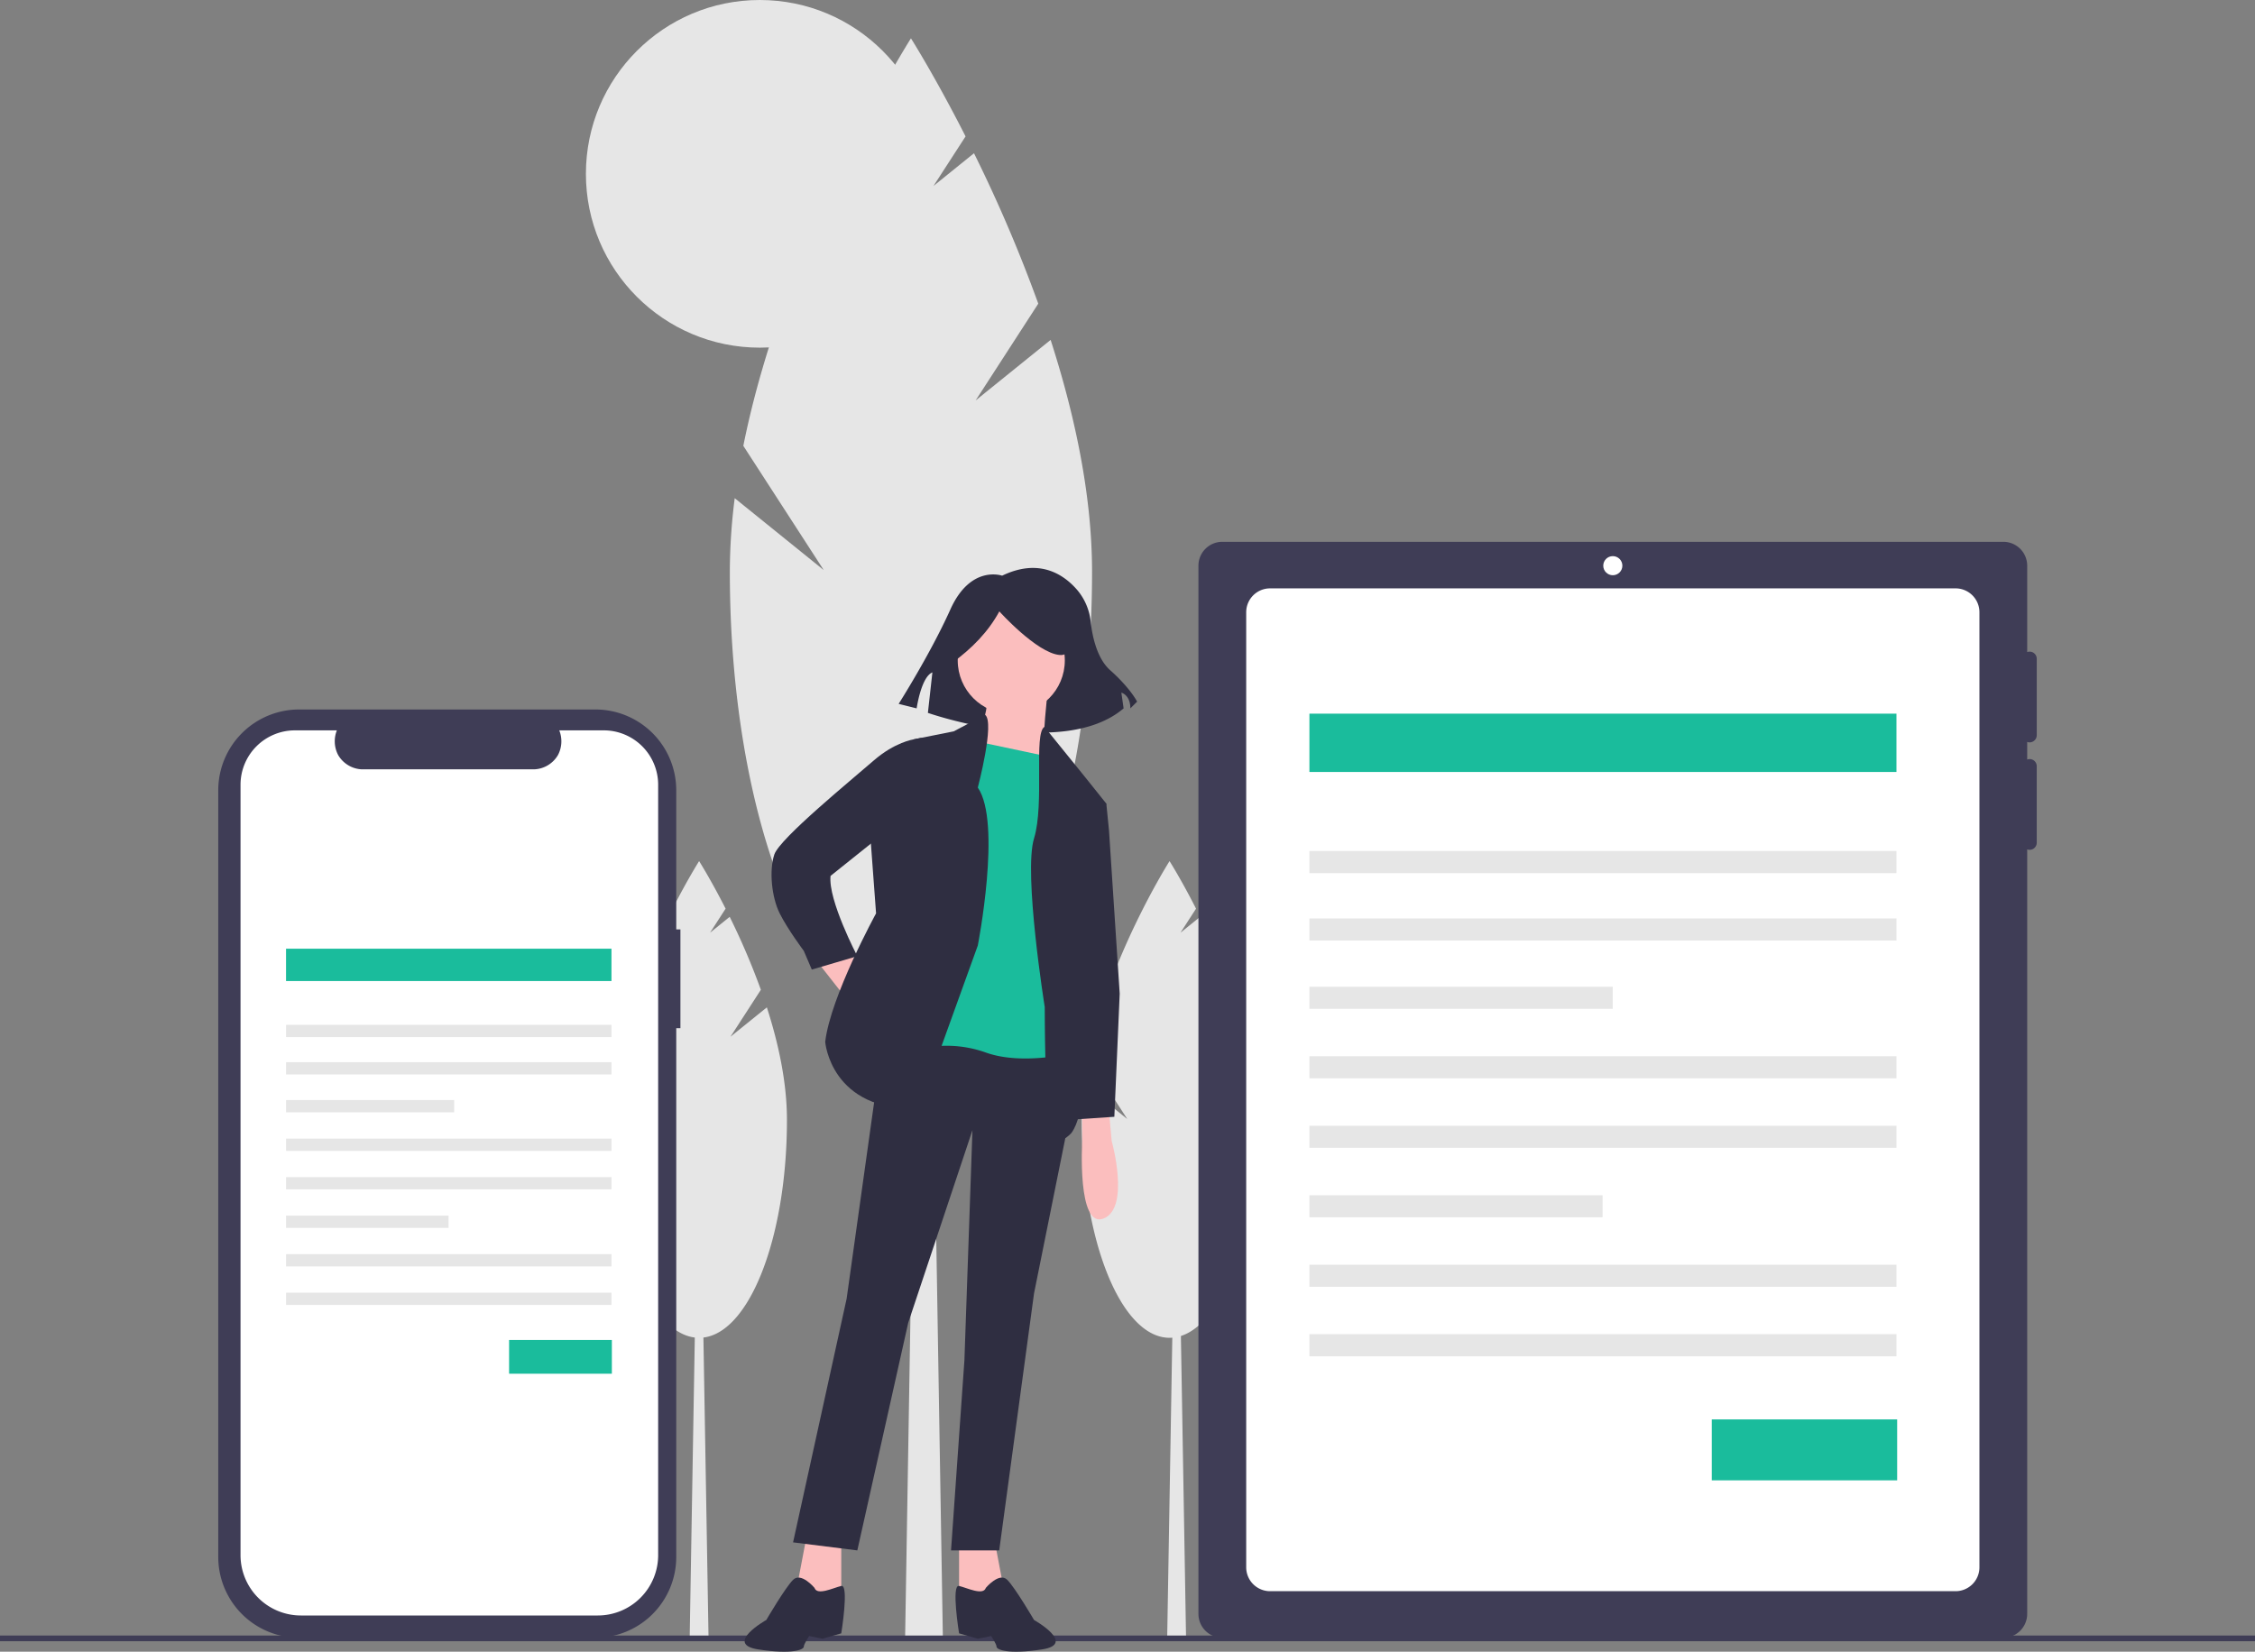 <svg data-name="Layer 1" xmlns="http://www.w3.org/2000/svg" width="888" height="650.612" viewBox="0 0 888 650.612"><rect x="0" y="0" width="888" height="650.612" fill="#808080" stroke="none"/><path fill="#e6e6e6" d="M467.054 645.101h-7.425l2.475-145.191h2.475l2.475 145.191z"/><path d="M472.91 408.37l11.966-18.491a277.22 277.22 0 00-12.275-28.735l-7.737 6.249 6.126-9.468c-5.838-11.492-10.432-18.733-10.432-18.733s-23.996 37.814-32.013 77.85l15.354 23.729-16.998-13.729a112.157 112.157 0 00-.932 14.064c0 47.416 15.486 85.854 34.589 85.854s34.589-38.438 34.589-85.854c0-14.7-3.326-30.078-7.913-44.304zM279.016 645.101h-7.424l2.475-145.191h2.474l2.475 145.191z" fill="#e6e6e6"/><path d="M287.657 408.37l11.965-18.491a277.221 277.221 0 00-12.275-28.735l-7.737 6.249 6.126-9.468c-5.838-11.492-10.432-18.733-10.432-18.733s-23.996 37.814-32.013 77.85l15.354 23.729-16.997-13.729a112.157 112.157 0 00-.933 14.064c0 47.416 15.486 85.854 34.589 85.854s34.589-38.438 34.589-85.854c0-14.7-3.326-30.078-7.913-44.304zm83.628 236.282h-14.849l4.95-298.63h4.95l4.949 298.63z" fill="#e6e6e6"/><path d="M384.194 157.738l24.67-38.127a571.604 571.604 0 00-25.31-59.248L367.6 73.247l12.632-19.52C368.195 30.03 358.723 15.1 358.723 15.1s-49.477 77.968-66.008 160.518l31.658 48.926-35.046-28.307a231.256 231.256 0 00-1.923 28.998c0 97.768 31.93 177.024 71.319 177.024s71.319-79.256 71.319-177.024c0-30.308-6.857-62.018-16.316-91.35z" fill="#e6e6e6"/><circle cx="299.195" cy="68.471" r="68.471" fill="#e6e6e6"/><path fill="#3f3d56" d="M0 644.24h888v2.241H0z"/><path d="M799.232 292.422a2.822 2.822 0 002.822-2.821v-30.097a2.794 2.794 0 00-3.762-2.648v-34.031a9.405 9.405 0 00-9.405-9.406H481.34a9.405 9.405 0 00-9.405 9.406v412.882a9.405 9.405 0 009.405 9.405h307.546a9.405 9.405 0 009.405-9.405V334.572a2.794 2.794 0 003.762-2.649v-30.096a2.794 2.794 0 00-3.762-2.649v-6.929a2.795 2.795 0 00.94.173z" fill="#3f3d56"/><path d="M770.077 231.76a9.405 9.405 0 019.405 9.404v376.203a9.405 9.405 0 01-9.405 9.405H500.15a9.405 9.405 0 01-9.405-9.405V241.164a9.405 9.405 0 019.405-9.405h269.926" fill="#fff"/><circle cx="635.114" cy="222.824" r="3.762" fill="#fff"/><path fill="#1abc9c" d="M515.639 281.11h231.169v22.973H515.639z"/><path fill="#e6e6e6" d="M515.639 335.224h231.169v8.701H515.639zm0 26.558h231.169v8.701H515.639zm0 26.895h119.445v8.701H515.639zm0 27.372h231.169v8.701H515.639zm0 27.372h231.169v8.701H515.639zm0 27.372h115.445v8.701H515.639zm0 27.372h231.169v8.701H515.639zm0 27.372h231.169v8.701H515.639z"/><path fill="#1abc9c" d="M674.084 559.11h73v24h-73z"/><path d="M267.946 366.082h-1.644v-54.775a31.84 31.84 0 00-31.84-31.84H117.785a31.84 31.84 0 00-31.839 31.84v301.966a31.84 31.84 0 0031.84 31.84h116.676a31.84 31.84 0 0031.84-31.84v-208.27h1.644z" fill="#3f3d56"/><path d="M259.175 309.123v303.44a23.778 23.778 0 01-23.778 23.778H118.495a23.778 23.778 0 01-23.778-23.778v-303.44a21.432 21.432 0 0121.433-21.432h16.504a11.603 11.603 0 00.506 9.71 11.342 11.342 0 009.278 5.639h68.013a11.341 11.341 0 009.279-5.639 11.604 11.604 0 00.505-9.71h17.508a21.432 21.432 0 0121.432 21.432z" fill="#fff"/><path d="M394.632 226.764s-12.402-4.43-20.375 13.288-20.375 37.206-20.375 37.206l7.087 1.772s1.772-12.402 6.201-14.174l-1.772 15.946s53.152 18.603 77.07-1.772l-.885-6.201s3.543.886 3.543 6.201l2.658-2.658s-2.658-5.315-10.63-12.402c-5.233-4.651-7.032-13.5-7.65-19.034a23.033 23.033 0 00-5.303-12.543c-5.298-6.14-14.952-12.667-29.57-5.63z" fill="#2f2e41"/><path fill="#fbbebe" d="M321.794 378.753l11.597 14.76 7.381-8.435-6.326-10.543-12.652 4.218zm-4.217 226.676l-4.217 22.14 10.543 5.272 7.38-5.272v-22.14h-13.706zm73.801 0l4.218 22.14-10.543 5.272-7.381-5.272v-22.14h13.706z"/><path fill="#2f2e41" d="M348.152 406.165l-14.761 105.43-21.086 95.943 25.304 3.163 20.032-89.617 25.303-75.91-3.163 90.671-5.271 74.856h18.977l13.706-101.214 15.156-75.251-.396-28.071h-73.801zM320.74 625.46s-5.272-6.325-8.435-3.162-10.543 15.815-10.543 15.815-16.869 9.488-3.163 11.597 17.924 0 17.924-1.054 2.108-4.218 2.108-4.218l5.272 1.055 7.38-2.109s3.163-19.426 0-18.674-9.489 3.914-10.543.75zm67.476 0s5.271-6.325 8.434-3.162 10.543 15.815 10.543 15.815 16.869 9.488 3.163 11.597-17.923 0-17.923-1.054-2.109-4.218-2.109-4.218l-5.271 1.055-7.38-2.109s-3.163-19.426 0-18.674 9.488 3.914 10.543.75z"/><circle cx="398.231" cy="260.143" r="21.086" fill="#fbbebe"/><path d="M412.465 273.322s-2.109 17.923-1.055 22.14 3.163 10.543 3.163 10.543l-33.738-6.326s9.49-20.031 7.38-23.194 24.25-3.163 24.25-3.163z" fill="#fbbebe"/><path d="M415.628 298.625l-34.793-7.38-20.031 122.3a45.676 45.676 0 0127.412 1.054c14.76 5.272 34.792 0 34.792 0l-4.218-114.92z" fill="#1abc9c"/><path d="M387.922 281.559l-12.358 6.523-15.815 3.163-16.869 40.064 2.109 28.466s-17.923 32.684-20.032 50.607c0 0 2.109 27.412 36.9 26.358l23.196-64.313s9.488-48.498 0-62.204c0 0 6.792-25.699 2.869-28.664z" fill="#2f2e41"/><path d="M366.075 291.245l-3.414-.582-2.912.582s-7.38 1.054-15.815 8.434-36.9 30.575-39.009 36.901-1.054 16.87 2.109 23.195 9.488 14.76 9.488 14.76l3.163 7.38 17.924-5.271s-11.598-22.14-10.543-31.63l21.086-16.868zm45.222-4.92l15.928 19.68 8.434 10.543-10.543 35.847-5.271 30.575s12.651 48.498 2.108 63.258c0 0-6.325 7.38-8.434-1.054s-2.109-48.498-2.109-48.498-8.434-52.716-4.217-66.422-.226-41.468 4.104-43.929z" fill="#2f2e41"/><path d="M426.17 438.848v10.543s-2.108 34.792 8.435 30.575 3.163-30.575 3.163-30.575l-1.054-11.597z" fill="#fbbebe"/><path d="M374.726 261.267c8.02-5.803 14.51-12.488 18.804-20.439 0 0 14.716 16.351 23.71 17.169s.817-19.622.817-19.622l-16.351-4.087-15.534 1.635-12.263 8.175zm52.499 52.118l8.434 3.163 1.055 10.543 4.217 64.313-2.109 48.499-15.814 1.054-5.272-53.77-2.108-59.041 11.597-14.761z" fill="#2f2e41"/><path fill="#1abc9c" d="M112.639 373.689h128.154v12.736H112.639z"/><path fill="#e6e6e6" d="M112.639 403.688h128.154v4.824H112.639zm0 14.723h128.154v4.824H112.639zm0 14.91h66.217v4.824h-66.217zm0 15.174h128.154v4.824H112.639zm0 15.175h128.154v4.824H112.639zm0 15.174h64v4.824h-64zm0 15.174h128.154v4.824H112.639zm0 15.175h128.154v4.824H112.639z"/><path fill="#1abc9c" d="M200.477 527.805h40.469v13.305h-40.469z"/></svg>